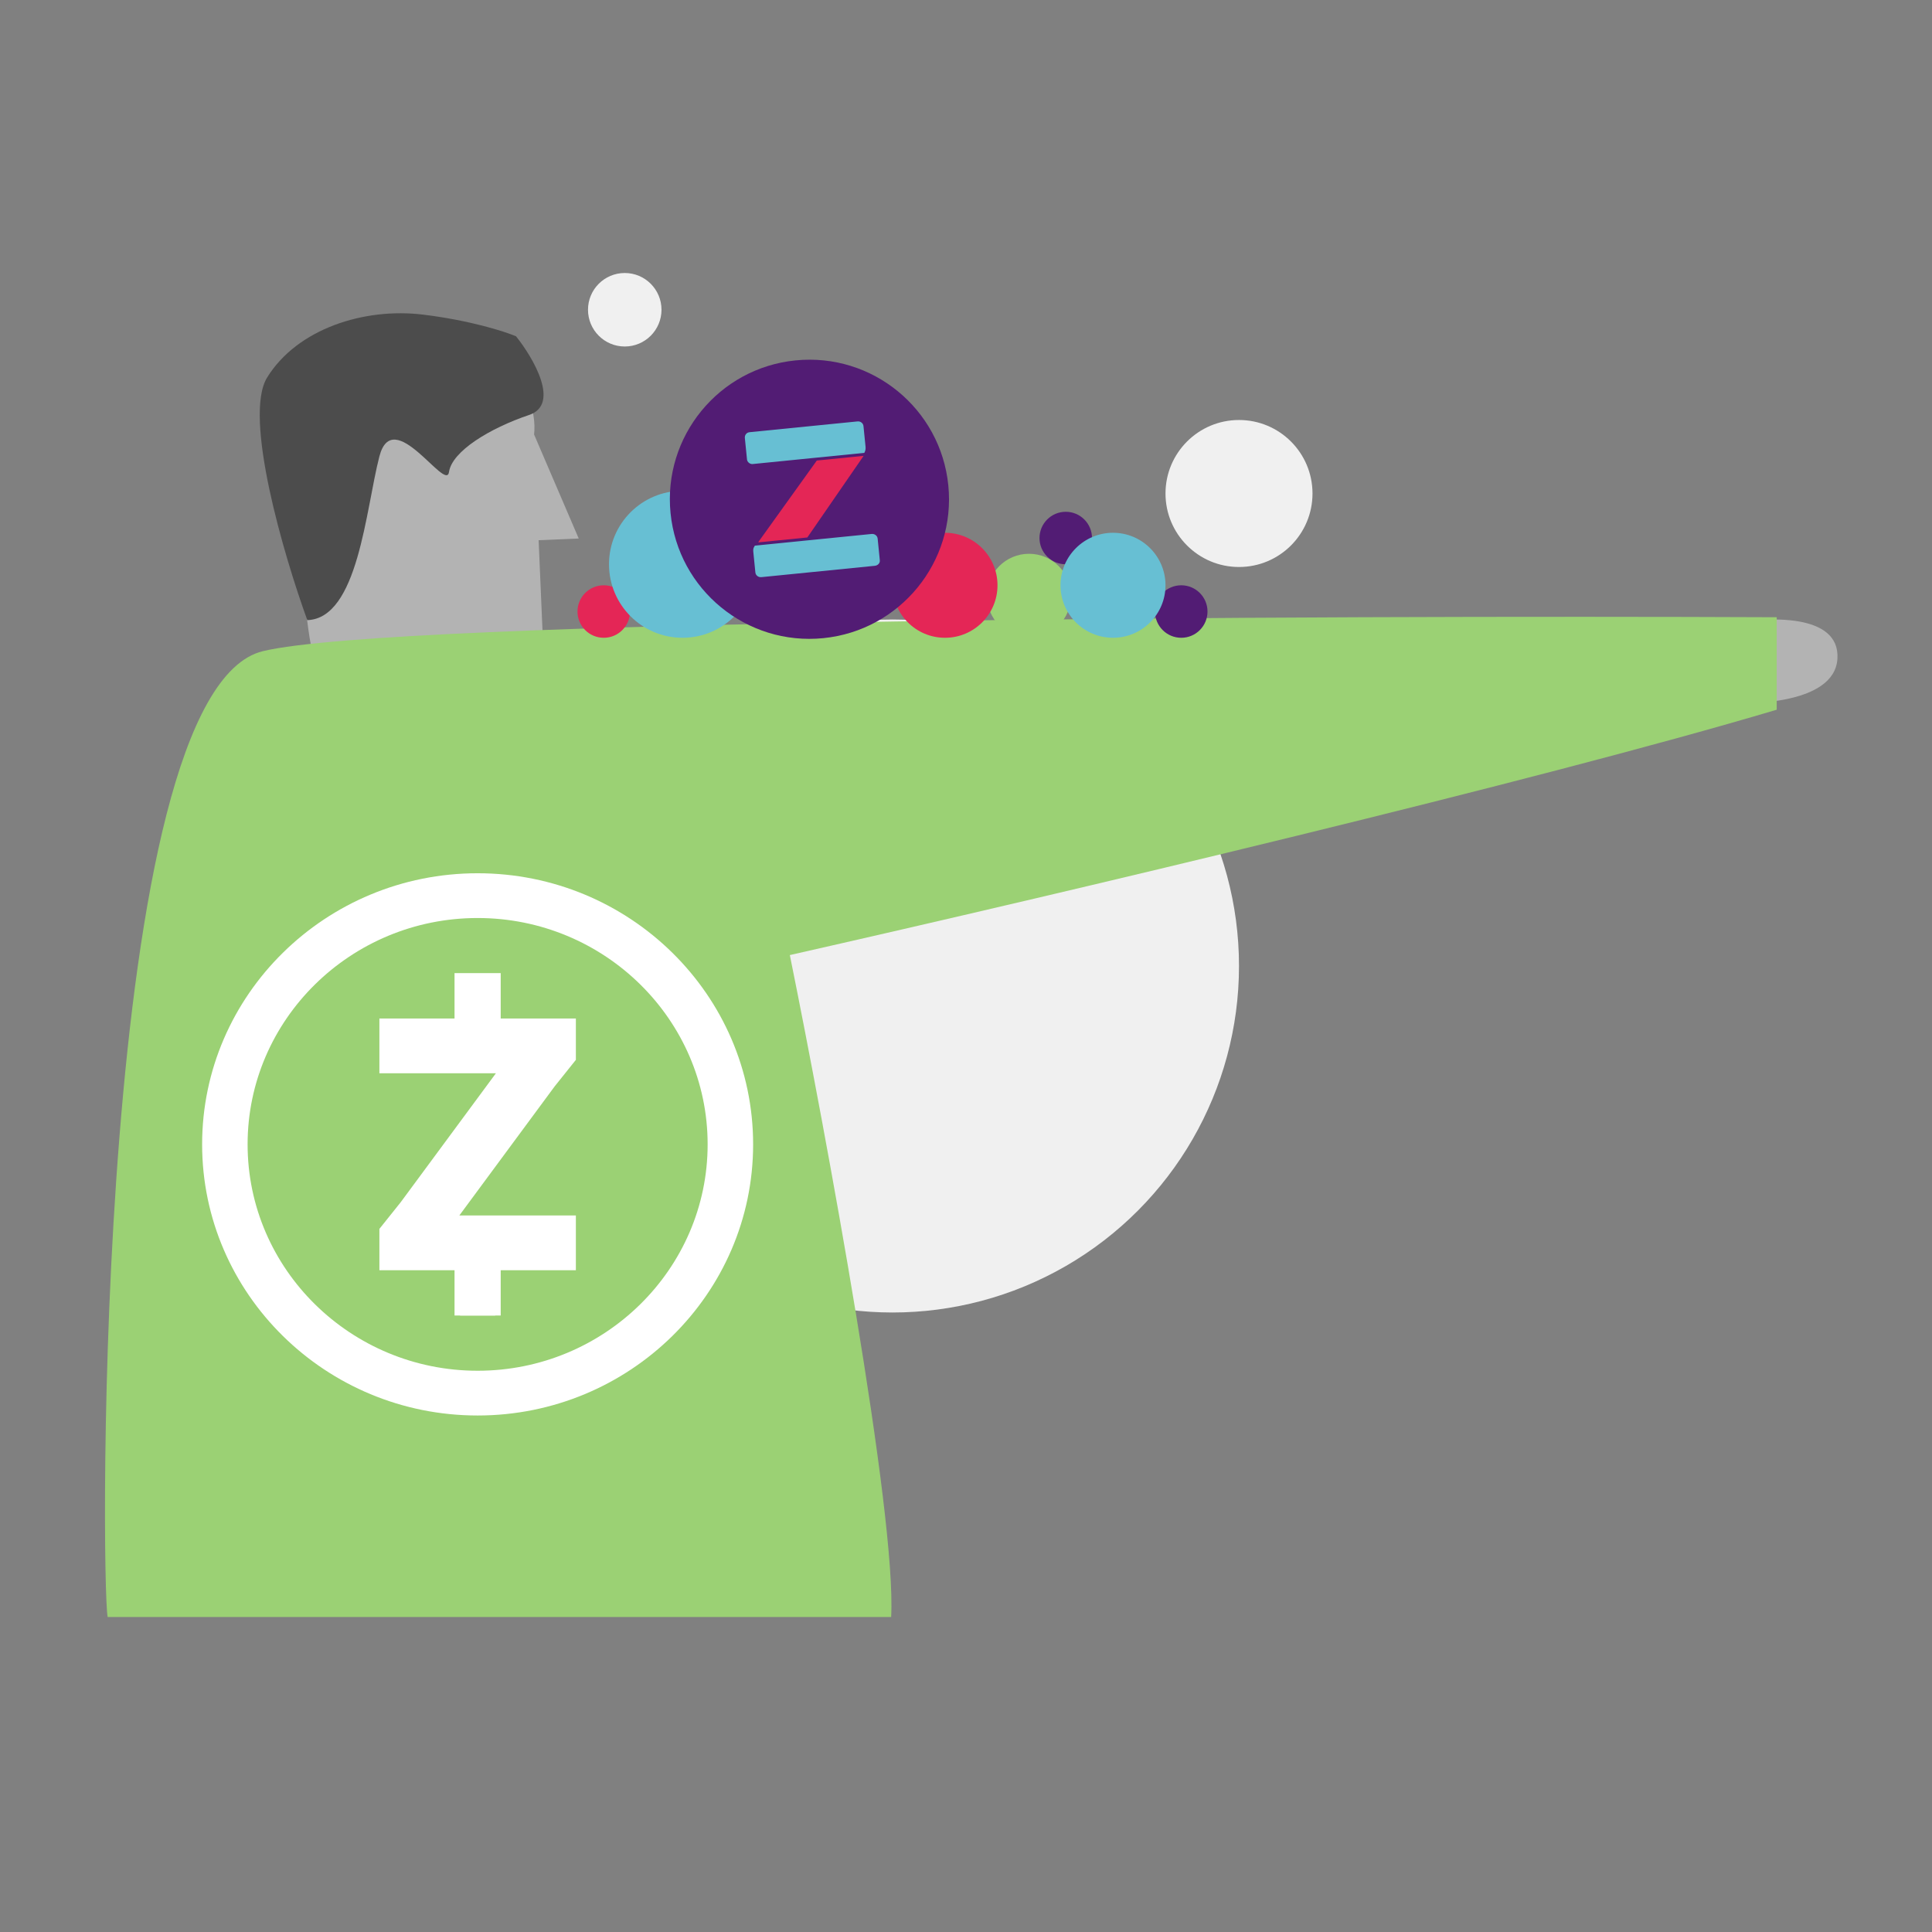 <svg width="184" height="184" viewBox="0 0 184 184" fill="none" xmlns="http://www.w3.org/2000/svg">
<rect x="0" y="0" width="184" height="184" fill="#808080" stroke="none"/>
<circle cx="85" cy="92" r="33" fill="#F0F0F0"/>
<circle cx="118" cy="47" r="7" fill="#F0F0F0"/>
<circle cx="59.5" cy="29.5" r="3.5" fill="#F0F0F0"/>
<path d="M174.991 62.759C175.288 58.346 168.186 58.714 164.598 59.449L162 66.804C166.207 67.294 174.694 67.171 174.991 62.759Z" fill="#B3B3B3"/>
<path d="M30.334 64.356C28.145 57.917 28.613 42.816 29.121 36.07C32.816 33.03 39.144 35.641 45.349 35.375C50.312 35.162 51.095 39.291 50.866 41.382L55.116 51.286L51.298 51.449L51.812 63.435L30.334 64.356Z" fill="#B3B3B3"/>
<path fill-rule="evenodd" clip-rule="evenodd" d="M169.211 58.784C124.819 58.595 37.671 58.982 25.048 62.012C8.966 65.871 9.609 150.784 10.252 154H84.872C85.387 144.222 78.654 107.899 75.223 90.959C101.346 85.05 146.412 74.383 169.211 67.592V58.784Z" fill="#9BD174"/>
<path d="M50.385 39.523C53.384 38.514 50.808 34.105 49.145 32.027C48.054 31.566 44.755 30.507 40.282 29.963C34.691 29.284 28.328 31.299 25.444 35.947C23.137 39.666 27.032 52.905 29.267 59.06C34.111 58.9 34.828 48.514 36.127 43.486C37.425 38.458 42.479 46.927 42.761 44.955C43.044 42.983 46.637 40.785 50.385 39.523Z" fill="#4C4C4C"/>
<path fill-rule="evenodd" clip-rule="evenodd" d="M19.25 108.987C19.25 94.75 31.02 83.167 45.488 83.167C59.956 83.167 71.726 94.749 71.726 108.987C71.726 123.226 59.957 134.809 45.488 134.809C31.02 134.809 19.25 123.225 19.25 108.987ZM23.581 108.987C23.581 120.875 33.409 130.547 45.488 130.547C57.567 130.547 67.394 120.874 67.394 108.987C67.394 97.101 57.568 87.43 45.488 87.43C33.409 87.43 23.581 97.1 23.581 108.987Z" fill="white"/>
<path fill-rule="evenodd" clip-rule="evenodd" d="M54.845 100.938V97H47.686V92.677H43.289V97H36.132V102.217H47.229L38.154 114.508L36.132 117.038V120.976H43.289V125.285H43.817V125.303H47.159V125.285H47.686V120.976H54.845V115.759H43.747L52.822 103.468L54.845 100.938Z" fill="white"/>
<path d="M102 56.741C102 58.95 100.209 60.741 98 60.741C95.791 60.741 94 58.95 94 56.741C94 54.532 95.791 52.741 98 52.741C100.209 52.741 102 54.532 102 56.741Z" fill="#9BD174"/>
<path d="M115 58.241C115 59.622 113.881 60.741 112.5 60.741C111.119 60.741 110 59.622 110 58.241C110 56.861 111.119 55.741 112.5 55.741C113.881 55.741 115 56.861 115 58.241Z" fill="#521C74"/>
<path d="M104 51.241C104 52.622 102.881 53.741 101.5 53.741C100.119 53.741 99 52.622 99 51.241C99 49.861 100.119 48.741 101.5 48.741C102.881 48.741 104 49.861 104 51.241Z" fill="#521C74"/>
<path d="M60 58.241C60 59.622 58.881 60.741 57.5 60.741C56.119 60.741 55 59.622 55 58.241C55 56.861 56.119 55.741 57.5 55.741C58.881 55.741 60 56.861 60 58.241Z" fill="#E42656"/>
<path d="M95 55.741C95 58.503 92.761 60.741 90 60.741C87.239 60.741 85 58.503 85 55.741C85 52.98 87.239 50.741 90 50.741C92.761 50.741 95 52.98 95 55.741Z" fill="#E42656"/>
<path d="M72 53.741C72 57.607 68.866 60.741 65 60.741C61.134 60.741 58 57.607 58 53.741C58 49.875 61.134 46.741 65 46.741C68.866 46.741 72 49.875 72 53.741Z" fill="#67BFD3"/>
<path d="M111 55.741C111 58.503 108.761 60.741 106 60.741C103.239 60.741 101 58.503 101 55.741C101 52.98 103.239 50.741 106 50.741C108.761 50.741 111 52.98 111 55.741Z" fill="#67BFD3"/>
<path fill-rule="evenodd" clip-rule="evenodd" d="M78.411 60.777C85.716 60.046 91.046 53.532 90.316 46.227C89.585 38.922 83.071 33.592 75.766 34.323C68.461 35.053 63.131 41.567 63.862 48.872C64.592 56.178 71.106 61.507 78.411 60.777Z" fill="#521C74"/>
<path fill-rule="evenodd" clip-rule="evenodd" d="M71.888 51.966C71.848 52.033 71.813 52.096 71.786 52.152C71.741 52.248 71.727 52.379 71.743 52.546L71.94 54.516C71.955 54.657 72.017 54.771 72.129 54.858C72.24 54.944 72.37 54.98 72.52 54.965L83.311 53.886C83.46 53.871 83.581 53.813 83.673 53.713C83.766 53.613 83.806 53.492 83.791 53.35L83.587 51.303C83.573 51.162 83.51 51.048 83.398 50.962C83.287 50.875 83.156 50.839 83.007 50.854L76.777 51.477L71.888 51.966Z" fill="#67BFD3"/>
<path fill-rule="evenodd" clip-rule="evenodd" d="M82.316 43.131C82.413 42.953 82.455 42.766 82.435 42.566L82.237 40.591C82.223 40.447 82.161 40.332 82.05 40.244C81.939 40.156 81.81 40.12 81.662 40.135L71.393 41.161C71.245 41.176 71.129 41.237 71.044 41.344C70.96 41.452 70.925 41.577 70.939 41.721L71.143 43.754C71.156 43.885 71.218 43.994 71.329 44.081C71.439 44.169 71.561 44.206 71.696 44.193L77.708 43.591L82.316 43.131Z" fill="#67BFD3"/>
<path fill-rule="evenodd" clip-rule="evenodd" d="M82.167 43.536C82.196 43.496 82.219 43.456 82.242 43.416L77.791 43.861L72.298 51.516C72.265 51.566 72.238 51.611 72.211 51.656L76.89 51.188L82.167 43.536Z" fill="#E42656"/>
</svg>
